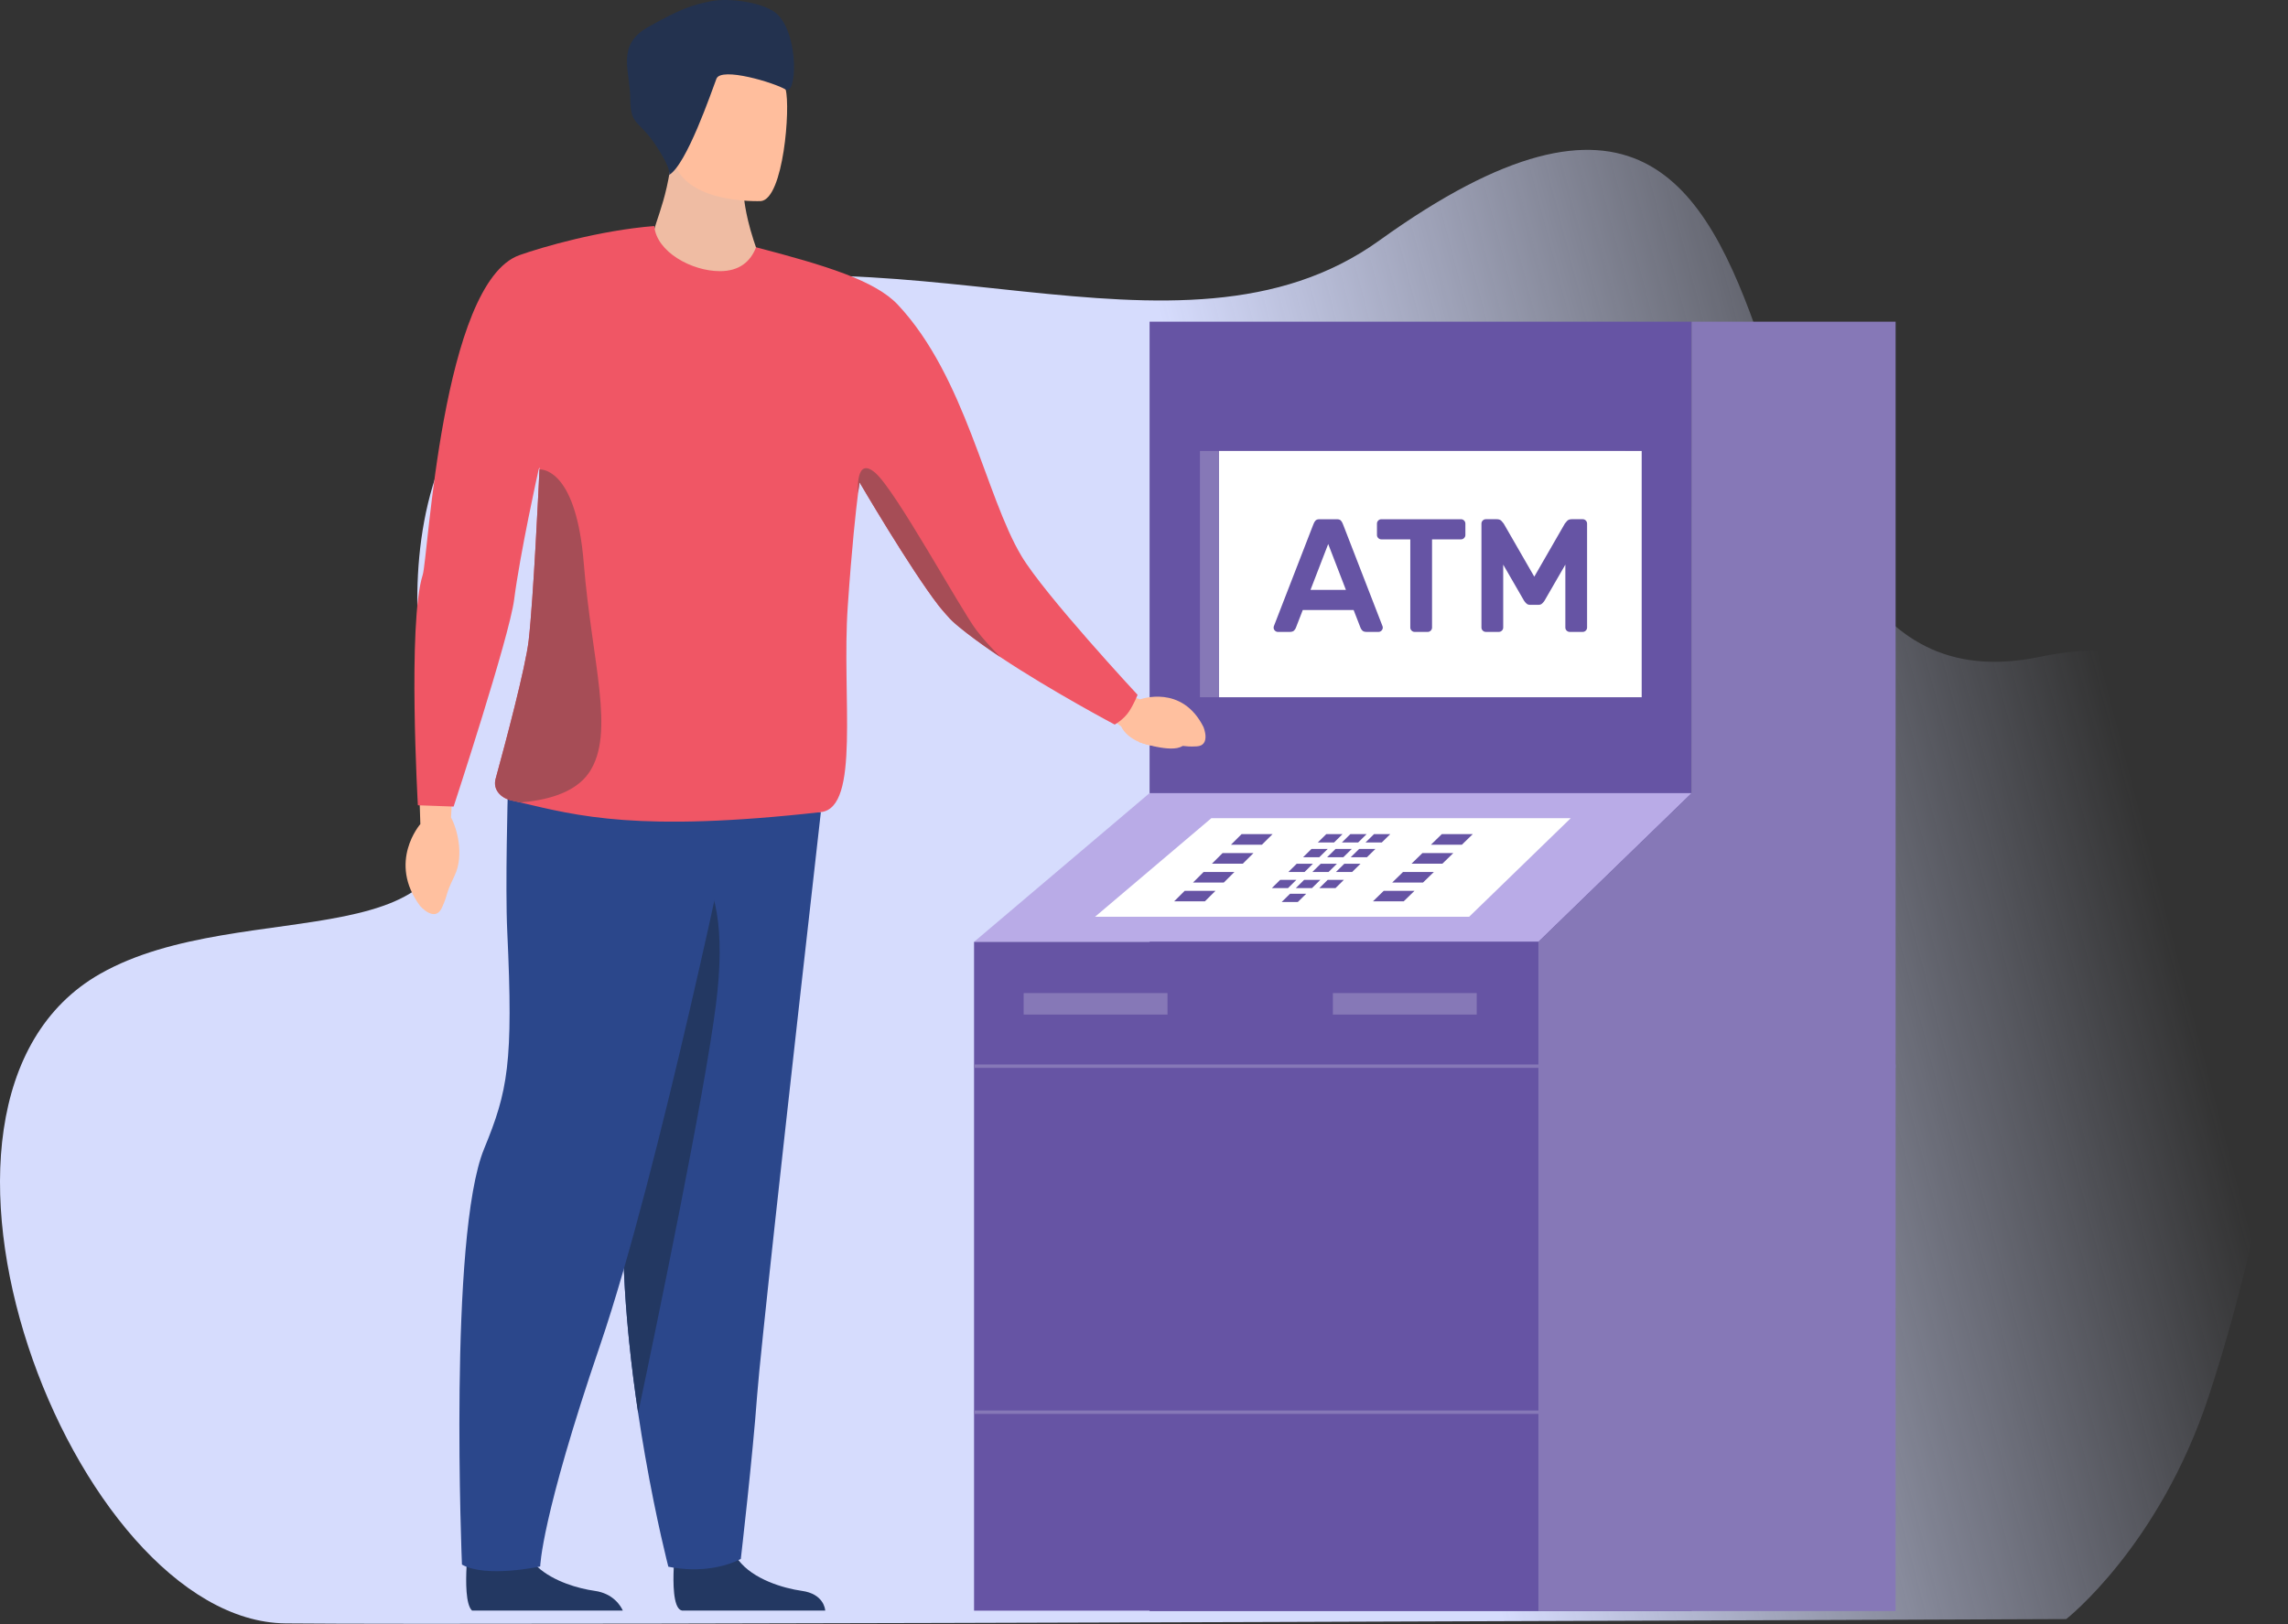 <svg width="500" height="355" viewBox="0 0 500 355" fill="none" xmlns="http://www.w3.org/2000/svg">
<rect x="0" y="0" width="500" height="355" fill="#333333" stroke="none"/>
<path d="M445.794 143.579C364.523 160.547 412.174 -27.105 301.46 52.547C257.431 84.224 194.031 45.89 133.319 66.843C77.56 86.084 91.296 149.22 96.69 169.878C107.587 211.605 53.313 194.964 21.851 212.892C-27.498 241.015 15.79 354.393 62.41 354.866C109.031 355.339 451.54 353.924 451.54 353.924C451.54 353.924 471.886 337.999 482.689 305.173C504.837 237.882 517.358 128.636 445.794 143.579Z" fill="url(#paint0_linear)"/>
<path d="M369.688 70.318H251.22V352.17H369.688V70.318Z" fill="#6654A4"/>
<path d="M251.219 173.369L212.862 205.886H336.189L369.688 173.369H251.219Z" fill="#B9ABE7"/>
<path d="M264.722 178.85L239.296 200.406H321.049L343.258 178.85H264.722Z" fill="white"/>
<path d="M336.186 205.887H212.862V352.085H336.186V205.887Z" fill="#6654A4"/>
<path d="M369.691 70.318V173.366L336.189 205.886V352.17H369.691V352.173H414.251V70.318H369.691Z" fill="#8678B7"/>
<path d="M355.246 98.58H262.226V152.413H355.246V98.58Z" fill="#8678B7"/>
<path d="M358.759 98.58H266.4V152.413H358.759V98.58Z" fill="white"/>
<path d="M255.135 217.086H223.702V221.784H255.135V217.086Z" fill="#8678B7"/>
<path d="M322.708 217.086H291.275V221.784H322.708V217.086Z" fill="#8678B7"/>
<path d="M414.251 308.328H212.862V309.073H414.251V308.328Z" fill="#8678B7"/>
<path d="M414.251 232.691H212.862V233.436H414.251V232.691Z" fill="#8678B7"/>
<path d="M292.185 113.502C292.561 113.502 292.844 113.604 293.032 113.801C293.22 114.001 293.383 114.302 293.524 114.7L302.145 136.936C302.169 137.004 302.181 137.09 302.181 137.183C302.181 137.441 302.089 137.663 301.898 137.851C301.71 138.039 301.489 138.134 301.23 138.134H298.696C298.229 138.134 297.899 138.036 297.714 137.835C297.524 137.635 297.397 137.441 297.326 137.257L295.812 133.35H284.695L283.18 137.257C283.112 137.444 282.98 137.635 282.792 137.835C282.604 138.036 282.275 138.134 281.807 138.134H279.273C279.018 138.134 278.796 138.039 278.605 137.851C278.418 137.663 278.325 137.441 278.325 137.183C278.325 137.09 278.334 137.004 278.359 136.936L286.979 114.7C287.121 114.302 287.284 114.001 287.475 113.801C287.663 113.604 287.943 113.502 288.318 113.502H292.185ZM294.125 128.947L290.255 118.917L286.385 128.947H294.125Z" fill="#6654A4"/>
<path d="M319.28 113.502C319.539 113.502 319.764 113.597 319.948 113.785C320.136 113.973 320.232 114.195 320.232 114.453V116.95C320.232 117.209 320.136 117.43 319.948 117.618C319.761 117.809 319.539 117.901 319.28 117.901H312.948V137.183C312.948 137.441 312.852 137.663 312.664 137.851C312.474 138.039 312.255 138.134 311.996 138.134H309.145C308.887 138.134 308.668 138.039 308.477 137.851C308.29 137.663 308.194 137.441 308.194 137.183V117.901H301.861C301.603 117.901 301.381 117.809 301.193 117.618C301.006 117.43 300.91 117.209 300.91 116.95V114.453C300.91 114.195 301.006 113.973 301.193 113.785C301.381 113.597 301.603 113.502 301.861 113.502H319.28Z" fill="#6654A4"/>
<path d="M335.289 126.062L341.973 114.449C342.068 114.332 342.225 114.145 342.447 113.886C342.668 113.63 343.016 113.498 343.484 113.498H345.876C346.135 113.498 346.357 113.593 346.544 113.781C346.732 113.969 346.828 114.191 346.828 114.449V137.179C346.828 137.437 346.732 137.659 346.544 137.847C346.357 138.035 346.135 138.13 345.876 138.13H343.026C342.77 138.13 342.548 138.035 342.358 137.847C342.17 137.659 342.08 137.437 342.08 137.179V123.424L337.506 131.339C337.389 131.526 337.222 131.717 337.013 131.917C336.801 132.118 336.53 132.216 336.203 132.216H334.372C334.045 132.216 333.774 132.118 333.565 131.917C333.353 131.717 333.189 131.523 333.069 131.339L328.498 123.424V137.179C328.498 137.437 328.402 137.659 328.214 137.847C328.023 138.035 327.802 138.13 327.546 138.13H324.695C324.437 138.13 324.215 138.035 324.027 137.847C323.84 137.659 323.744 137.437 323.744 137.179V114.449C323.744 114.191 323.84 113.969 324.027 113.781C324.215 113.593 324.437 113.498 324.695 113.498H327.088C327.555 113.498 327.903 113.63 328.128 113.886C328.35 114.145 328.507 114.332 328.602 114.449L335.289 126.062Z" fill="#6654A4"/>
<path d="M268.998 184.657H275.759L278.095 182.336H271.325L268.998 184.657Z" fill="#6654A4"/>
<path d="M260.707 192.92H267.44L269.758 190.617H263.019L260.707 192.92Z" fill="#6654A4"/>
<path d="M256.585 197.028H263.306L265.618 194.734H258.888L256.585 197.028Z" fill="#6654A4"/>
<path d="M293.558 187.391H290.012L291.856 185.578H295.402L293.558 187.391Z" fill="#6654A4"/>
<path d="M290.325 190.619H286.784L288.622 188.809H292.166L290.325 190.619Z" fill="#6654A4"/>
<path d="M291.538 184.158H287.988L289.832 182.336H293.385L291.538 184.158Z" fill="#6654A4"/>
<path d="M296.8 184.158H293.247L295.094 182.336H298.65L296.8 184.158Z" fill="#6654A4"/>
<path d="M301.965 184.158H298.412L300.265 182.336H303.821L301.965 184.158Z" fill="#6654A4"/>
<path d="M288.305 187.391H284.759L286.597 185.578H290.146L288.305 187.391Z" fill="#6654A4"/>
<path d="M298.717 187.391H295.171L297.018 185.578H300.568L298.717 187.391Z" fill="#6654A4"/>
<path d="M285.082 190.619H281.542L283.374 188.809H286.917L285.082 190.619Z" fill="#6654A4"/>
<path d="M295.476 190.619H291.936L293.78 188.809H297.323L295.476 190.619Z" fill="#6654A4"/>
<path d="M281.468 194.139H277.931L279.759 192.332H283.297L281.468 194.139Z" fill="#6654A4"/>
<path d="M286.702 194.139H283.168L284.997 192.332H288.537L286.702 194.139Z" fill="#6654A4"/>
<path d="M283.613 197.175H280.082L281.908 195.377H285.442L283.613 197.175Z" fill="#6654A4"/>
<path d="M291.844 194.139H288.31L290.144 192.332H293.682L291.844 194.139Z" fill="#6654A4"/>
<path d="M264.846 188.798H271.591L273.918 186.486H267.164L264.846 188.798Z" fill="#6654A4"/>
<path d="M312.7 184.657H319.461L321.847 182.336H315.08L312.7 184.657Z" fill="#6654A4"/>
<path d="M308.461 188.798H315.209L317.586 186.486H310.832L308.461 188.798Z" fill="#6654A4"/>
<path d="M304.24 192.92H310.973L313.341 190.617H306.598L304.24 192.92Z" fill="#6654A4"/>
<path d="M300.031 197.028H306.752L309.11 194.734H302.383L300.031 197.028Z" fill="#6654A4"/>
<path d="M245.793 151.822L249.186 152.872C249.186 152.872 258.29 149.498 263.009 158.946C263.009 158.946 264.665 162.992 261.504 163.155C258.345 163.318 259.53 162.801 255.082 163.13C250.633 163.459 246.418 161.717 244.99 158.783L240.88 155.652L245.793 151.822Z" fill="#FFC09F"/>
<path d="M180.339 352.073H149.085C148.952 352.042 148.844 352.005 148.764 351.968C147.105 351.183 147.077 345.989 147.234 342.689C147.311 341.091 147.431 339.937 147.431 339.937C147.431 339.937 158.083 331.039 159.712 337.646C160.023 338.915 160.602 340.041 161.371 341.039C164.604 345.247 171.174 347.184 175.237 347.756C179.932 348.415 180.311 351.648 180.339 352.073Z" fill="#233862"/>
<path d="M179.385 177.526C179.385 177.526 179.298 178.311 179.132 179.758C178.483 185.468 176.669 201.487 174.567 220.291C174.477 221.054 174.394 221.83 174.308 222.609C173.406 230.678 172.458 239.194 171.528 247.577C171.432 248.454 171.334 249.329 171.239 250.203C170.589 256.065 169.958 261.831 169.357 267.305C167.372 285.524 165.789 300.501 165.469 304.888C164.484 318.416 161.892 340.767 161.892 340.767C161.892 340.767 161.713 340.872 161.368 341.038C159.768 341.804 154.589 343.867 147.231 342.688C146.847 342.626 146.452 342.556 146.055 342.475C146.055 342.475 143.497 332.667 140.979 318.268C140.461 315.313 139.947 312.166 139.455 308.869C138.719 303.953 138.039 298.7 137.488 293.27C137.42 292.605 137.355 291.937 137.29 291.266C136.893 287.06 136.573 282.762 136.373 278.437C136.348 277.901 136.33 277.359 136.308 276.818C136.268 275.799 136.228 274.749 136.182 273.662C136.161 273.083 136.139 272.495 136.114 271.898L136.093 271.298C135.175 245.97 134.23 205.951 133.781 185.733C133.695 181.836 133.624 178.674 133.578 176.497C133.568 176.106 133.559 175.746 133.553 175.42C133.522 173.958 133.507 173.16 133.507 173.16L162.397 175.909L179.385 177.526Z" fill="#2B478B"/>
<path d="M156.449 219.65C153.952 239.316 143.7 288.747 139.458 308.866C138.722 303.949 138.042 298.697 137.491 293.266C137.423 292.601 137.358 291.933 137.294 291.262C136.897 287.057 136.577 282.759 136.376 278.433C136.352 277.898 136.333 277.356 136.312 276.814C136.272 275.795 136.232 274.745 136.186 273.658C136.164 273.08 136.142 272.492 136.118 271.894L136.096 271.294C135.179 245.966 134.234 205.947 133.784 185.73C147.641 181.546 160.704 186.17 156.449 219.65Z" fill="#233862"/>
<path d="M136.109 352.071H103.165C101.748 350.802 101.788 345.658 101.958 342.487C102.041 340.991 102.152 339.935 102.152 339.935C102.152 339.935 112.804 331.037 114.435 337.644C114.916 339.593 116.027 341.209 117.483 342.539C120.962 345.719 126.414 347.256 129.958 347.754C134.046 348.327 135.65 351.064 136.109 352.071Z" fill="#233862"/>
<path d="M160.704 175.502C160.704 175.502 144.089 256.138 131.152 294.02C118.216 331.903 118.053 342.426 118.053 342.426C118.053 342.426 106.182 344.999 100.951 342.01C100.951 342.01 97.962 270.198 105.791 251.126C110.969 238.513 112.21 232.472 110.849 203.57C110.39 193.817 110.981 172.932 110.981 172.932L160.704 175.502Z" fill="#2B478B"/>
<path d="M91.616 172.523L91.859 180.143C91.859 180.143 84.628 188.388 91.807 198.039C91.807 198.039 95.04 201.777 96.567 198.43C98.094 195.084 97.075 196.121 99.322 191.457C101.57 186.793 99.738 180.771 98.562 178.708L98.888 172.588L91.616 172.523Z" fill="#FFC09F"/>
<path d="M165.571 55.045C162.976 48.13 162.61 43.38 162.61 43.38L147.019 32.666C145.671 45.901 142.284 48.98 142.408 54.198C142.408 54.266 149.639 61.596 155.052 61.574C160.245 61.55 165.599 55.109 165.571 55.045Z" fill="#EFBCA3"/>
<path d="M248.596 151.886C248.596 151.886 247.869 153.771 246.77 155.473C245.6 157.283 243.602 158.389 243.602 158.389C243.602 158.389 229.859 151.126 218.641 143.657C217.745 143.06 216.864 142.463 216.005 141.863C211.64 138.824 207.912 135.847 205.926 133.402C205.686 133.107 205.437 132.793 205.181 132.46C198.836 124.259 187.839 105.439 187.839 105.439C187.839 105.439 187.719 106.203 187.516 107.804C187.516 107.807 187.516 107.807 187.516 107.807C187.057 111.446 186.164 119.41 185.262 132.547C183.905 152.293 188.073 176.549 179.385 177.525C139.44 181.999 126.211 178.332 113.66 175.41C113.022 175.263 112.385 175.115 111.748 174.973C109.408 174.447 107.672 172.569 108.306 170.257C110.495 162.261 114.857 145.889 115.534 139.978C116.581 130.819 117.726 106.237 117.893 102.607C117.908 102.311 117.914 102.157 117.914 102.157L117.711 102.619L117.705 102.647C117.523 103.454 113.681 120.802 112.351 131.093C111.295 139.246 99.132 176.312 99.132 176.312L91.318 176.029C91.318 176.029 89.043 136.158 92.374 125.675C93.587 121.864 96.539 61.79 113.533 55.766C118.598 53.974 131.078 50.356 142.98 49.408C143.448 55.054 151.148 59.275 157.318 59.275C161.588 59.275 164.029 57.166 165.223 54.051C180.481 58.035 191.259 61.326 196.228 66.636C211.033 82.457 215.368 108.413 223.219 121.54C228.292 130.034 248.596 151.886 248.596 151.886Z" fill="#F05665"/>
<path d="M166.3 43.956C166.3 43.956 147.324 44.824 146.967 32.996C146.61 21.171 143.919 13.318 156.018 12.265C168.117 11.212 170.61 15.651 171.688 19.57C172.769 23.489 171.226 43.426 166.3 43.956Z" fill="#FFBE9D"/>
<path d="M248.904 162.222C248.904 162.222 255.976 164.678 258.35 163.099C260.72 161.517 252.685 160.387 252.617 158.712C252.552 157.037 248.904 162.222 248.904 162.222Z" fill="#FFC09F"/>
<path d="M146.154 38.273C146.154 38.273 147.124 37.534 143.346 31.808C139.569 26.081 137.777 27.655 137.731 21.553C137.685 15.451 134.578 9.869 141.656 5.898C148.737 1.927 151.009 1.163 155.257 0.283C159.506 -0.598 167.6 0.621 170.118 3.358C174.671 8.305 174.074 21.042 171.688 19.573C169.302 18.102 157.588 14.552 156.563 17.215C155.541 19.875 149.993 36.213 146.154 38.273Z" fill="#23324F"/>
<path d="M218.636 143.657C217.741 143.06 208.905 137.091 207.184 134.794L205.177 132.46C198.832 124.259 187.835 105.439 187.835 105.439C187.835 105.439 187.715 106.203 187.511 107.804C187.496 107.613 186.868 99.531 191.301 103.383C195.784 107.283 209.727 132.873 213.326 137.688C214.73 139.566 216.725 141.721 218.636 143.657Z" fill="#A64D56"/>
<path d="M128.739 168.873C125.623 173.482 119.069 174.996 113.659 175.409C113.022 175.261 112.385 175.113 111.748 174.972C109.408 174.445 107.671 172.567 108.306 170.255C110.495 162.26 114.857 145.888 115.534 139.977C116.581 130.818 117.726 106.235 117.892 102.606C119.105 102.593 125.974 103.406 127.569 123.088C129.323 144.706 134.551 160.278 128.739 168.873Z" fill="#A64D56"/>
<defs>
<linearGradient id="paint0_linear" x1="286.251" y1="193.968" x2="460.271" y2="148.341" gradientUnits="userSpaceOnUse">
<stop stop-color="#D6DCFD"/>
<stop offset="1" stop-color="#D6DCFD" stop-opacity="0"/>
</linearGradient>
</defs>
</svg>
